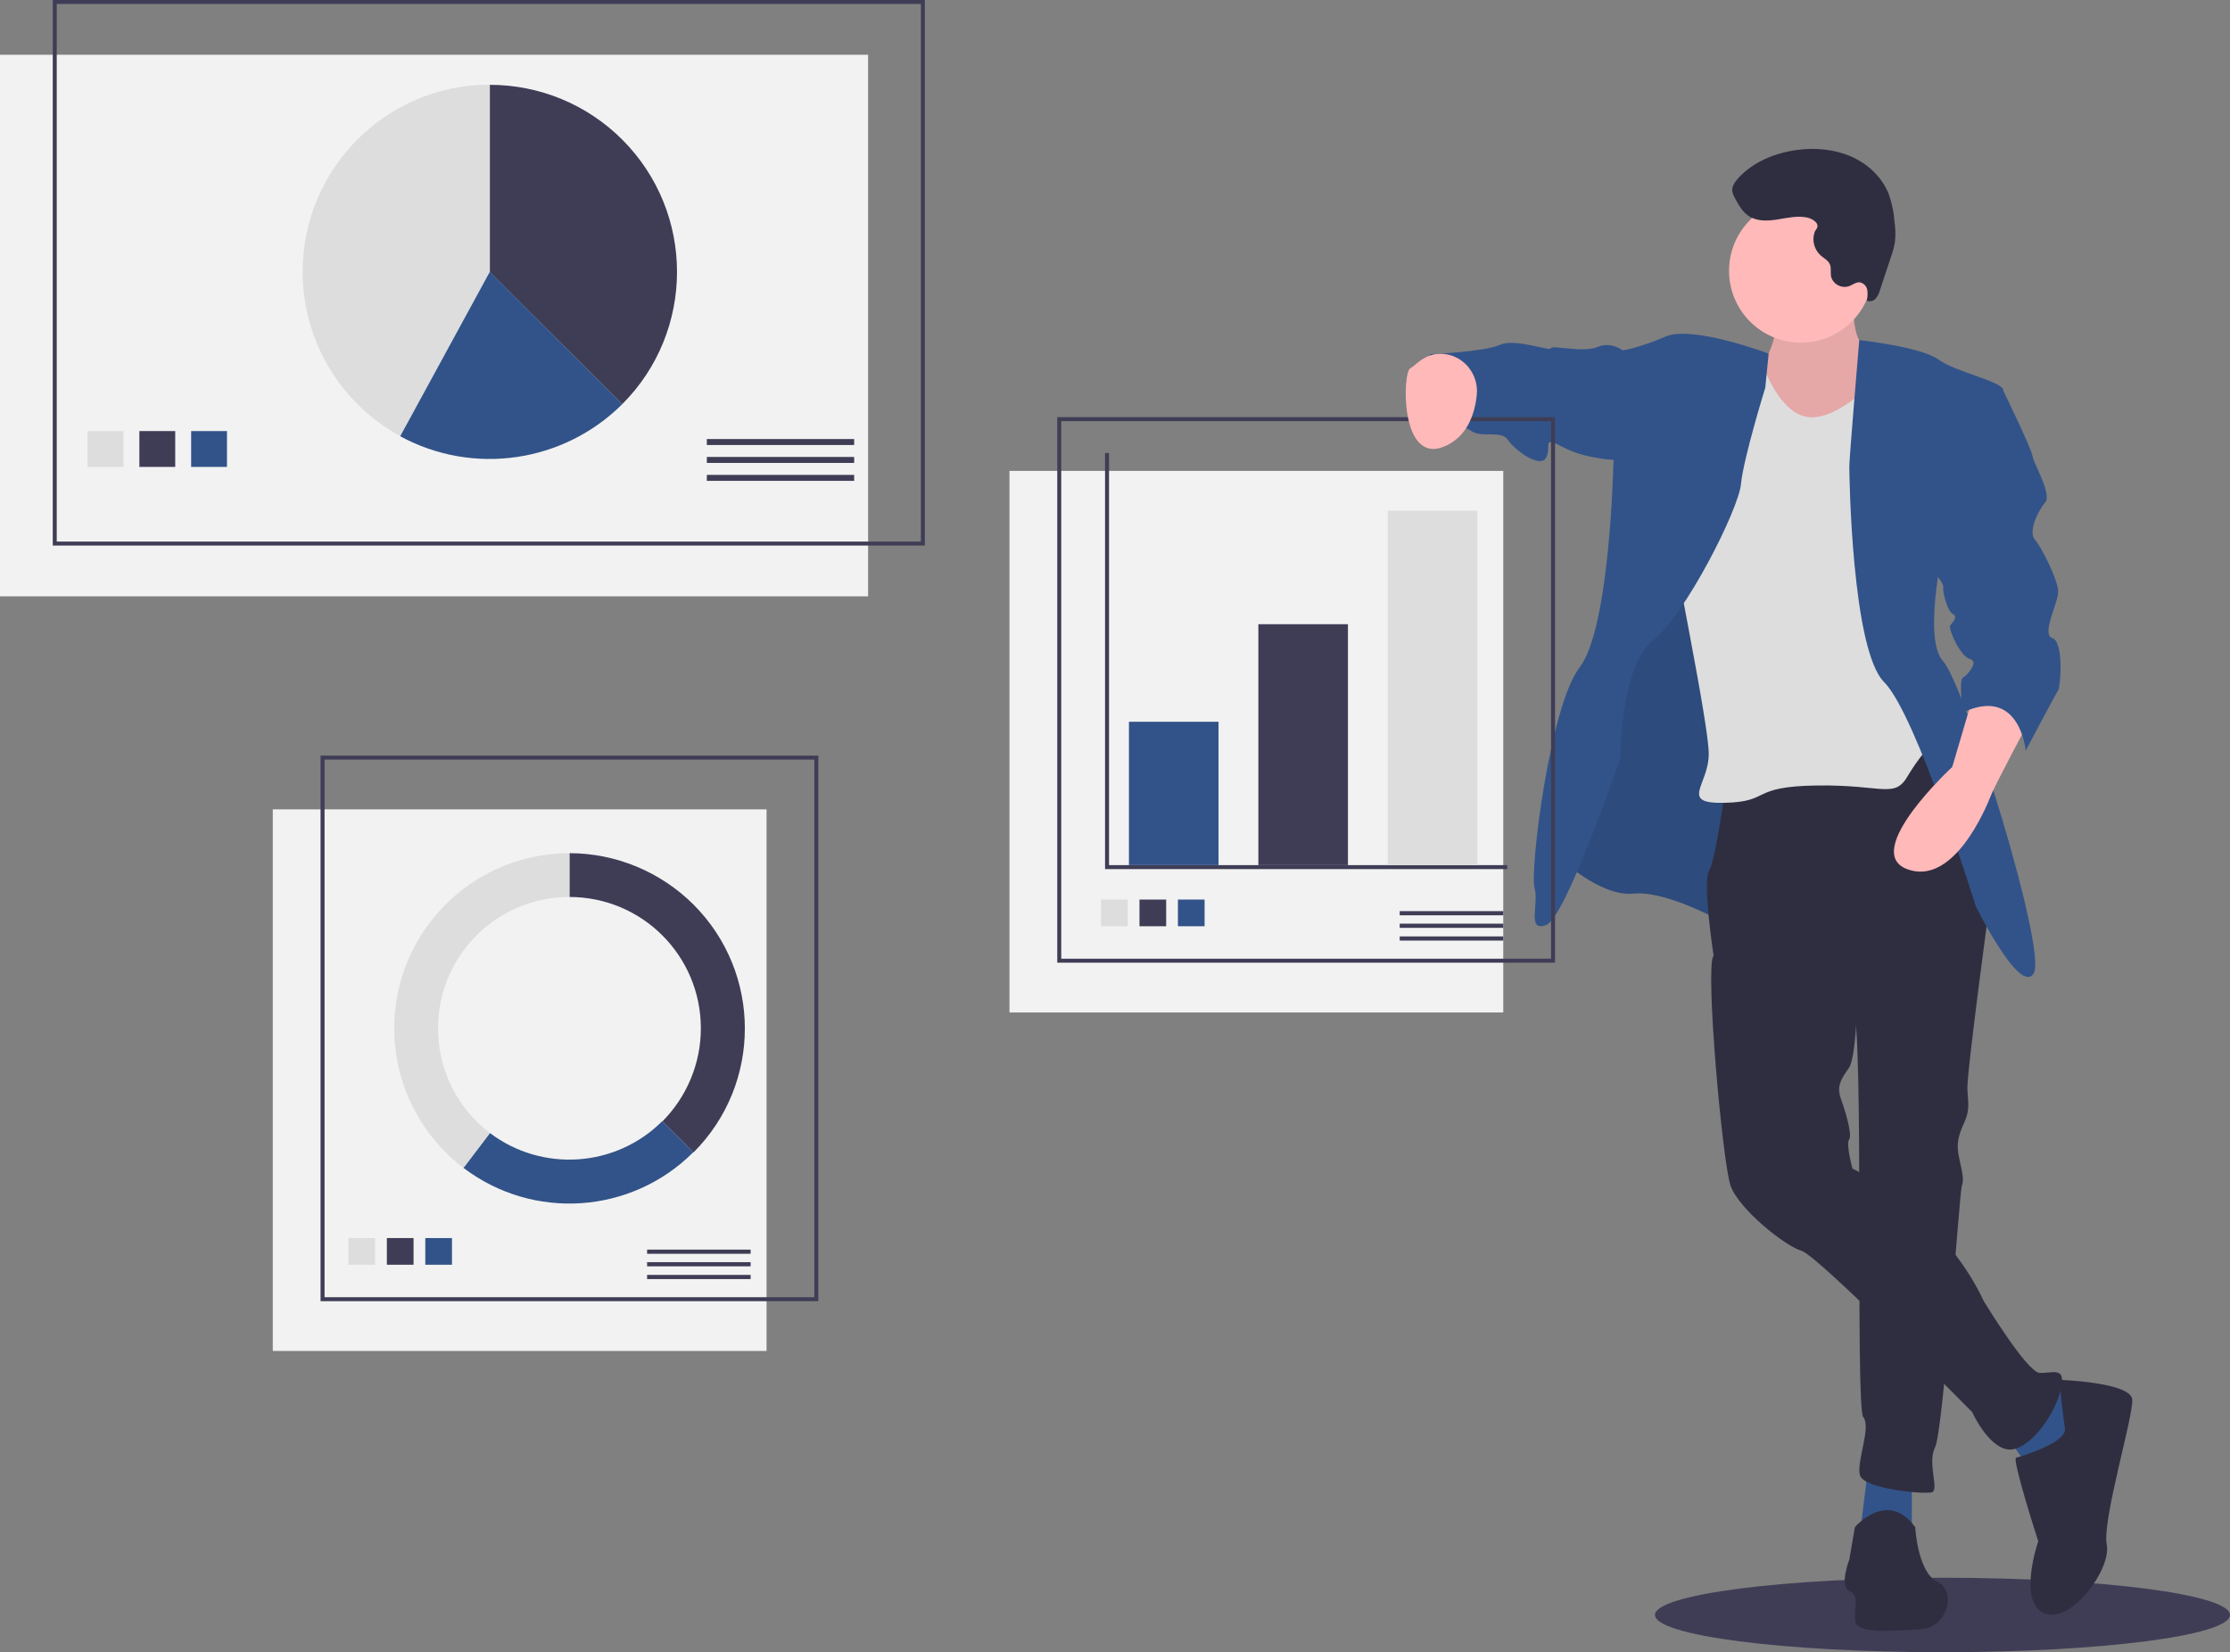<?xml version="1.0" encoding="utf-8"?>
<!-- Generator: Adobe Illustrator 25.1.0, SVG Export Plug-In . SVG Version: 6.00 Build 0)  -->
<svg version="1.1" id="fa973782-3a18-4630-a762-87130b613ac3"
	 xmlns="http://www.w3.org/2000/svg" xmlns:xlink="http://www.w3.org/1999/xlink" x="0px" y="0px" viewBox="0 0 1120 829.8"
	 style="enable-background:new 0 0 1120 829.8;" xml:space="preserve">
<rect x="0" y="0" width="1120" height="829.8" fill="#808080" stroke="none"/>
<style type="text/css">
	.st0{fill:#3F3D56;}
	.st1{fill:#F2F2F2;}
	.st2{fill:none;stroke:#3F3D56;stroke-width:2;stroke-miterlimit:10;}
	.st3{fill:#DDDDDD;}
	.st4{fill:#325389;}
	.st5{fill:#FFB9B9;}
	.st6{opacity:0.1;enable-background:new    ;}
	.st7{fill:#2F2E41;}
</style>
<ellipse class="st0" cx="975.6" cy="811.1" rx="144.4" ry="18.7"/>
<rect y="27.5" class="st1" width="436" height="272"/>
<rect x="27.5" y="1" class="st2" width="436" height="272"/>
<path class="st0" d="M312.5,203c36.7-36.7,36.7-96.2,0-132.9c-17.6-17.6-41.5-27.5-66.5-27.5v94L312.5,203z"/>
<path class="st3" d="M246,42.5c-51.9,0-94,42.1-94,94c0,34.4,18.8,66.1,49,82.5l45-82.6V42.5z"/>
<path class="st4" d="M312.5,203L246,136.5l-45,82.6C237.6,239,283,232.4,312.5,203L312.5,203z"/>
<rect x="44" y="216.5" class="st3" width="18" height="18"/>
<rect x="70" y="216.5" class="st0" width="18" height="18"/>
<rect x="96" y="216.5" class="st4" width="18" height="18"/>
<rect x="355" y="220.5" class="st0" width="74" height="3"/>
<rect x="355" y="229.5" class="st0" width="74" height="3"/>
<rect x="355" y="238.5" class="st0" width="74" height="3"/>
<rect x="137" y="406.5" class="st1" width="248" height="272"/>
<rect x="162" y="380.5" class="st2" width="248" height="272"/>
<rect x="175" y="621.8" class="st3" width="13.4" height="13.4"/>
<rect x="194.3" y="621.8" class="st0" width="13.4" height="13.4"/>
<rect x="213.6" y="621.8" class="st4" width="13.4" height="13.4"/>
<rect x="325" y="627.6" class="st0" width="52" height="2.1"/>
<rect x="325" y="633.9" class="st0" width="52" height="2.1"/>
<rect x="325" y="640.3" class="st0" width="52" height="2.1"/>
<path class="st0" d="M286,428.5v22c36.5,0,66,29.5,66,66c0,17.5-7,34.3-19.3,46.7l15.6,15.6c34.4-34.4,34.4-90.1,0-124.5
	C331.7,437.8,309.3,428.5,286,428.5z"/>
<path class="st4" d="M348.2,578.7l-15.6-15.6c-23.3,23.3-60.3,25.8-86.6,5.9l-13.3,17.5C267.8,613.2,317.1,609.8,348.2,578.7z"/>
<path class="st3" d="M220,516.5c0-36.5,29.5-66,66-66v-22c-48.6,0-88,39.4-88,88c0,27.5,12.9,53.4,34.8,70.1l13.3-17.5
	C229.6,556.6,220,537.1,220,516.5z"/>
<path class="st5" d="M931.6,141c0,0-4.1,30.3,6.4,33.8s7.6,30.3,7.6,30.3L914.1,229l-28,2.3l-7-36.1l4.1-9.3c0,0,15.7-18.7,4.7-37.9
	S931.6,141,931.6,141z"/>
<path class="st6" d="M931.6,141c0,0-4.1,30.3,6.4,33.8s7.6,30.3,7.6,30.3L914.1,229l-28,2.3l-7-36.1l4.1-9.3c0,0,15.7-18.7,4.7-37.9
	S931.6,141,931.6,141z"/>
<path class="st4" d="M902.5,377.1l-36.7,86.3c0,0-28.6-16.3-45.5-14.6s-37.9-18.7-37.9-18.7l21-101.4l39.1-107.8l54.2,34.4
	L902.5,377.1z"/>
<path class="st6" d="M902.5,377.1l-36.7,86.3c0,0-28.6-16.3-45.5-14.6s-37.9-18.7-37.9-18.7l21-101.4l39.1-107.8l54.2,34.4
	L902.5,377.1z"/>
<polygon class="st4" points="960.2,743.7 960.2,771.7 934,771.7 938,739 "/>
<polygon class="st4" points="1028.4,695.3 1047.6,707 1033.6,739 1019.1,737.3 1005.1,717.5 "/>
<path class="st7" d="M965.4,368.9l34.4,81c0,0-12.2,89.8-11.7,97.3s1.2,10.5-1.7,16.9s-4.1,10.5-2.3,18.1c1.7,7.6,2.3,10.5,1.2,13.4
	s-9.3,123-13.4,131.2s2.3,21.6-1.7,22.7s-34.4-1.7-36.1-8.7s5.8-23.9,1.7-29.1s0.6-194.1-5.2-206.9s-69.9-24.5-69.9-24.5
	s-5.8-37.3-2.3-43.1s8.2-42.6,8.2-42.6L965.4,368.9z"/>
<path class="st7" d="M931.6,767c0,0,16.3-19.2,30.3,0c0,0,1.2,22.7,11.1,27.4s5.2,23.3-8.7,23.9s-32.1,2.9-32.6-4.7
	s2.3-12.2-2.9-14.6s0-15.7,0-15.7L931.6,767z"/>
<path class="st7" d="M933.4,488.4c0,0-0.6,42-4.7,47.8s-6.4,9.3-4.1,15.7s5.8,18.1,4.1,20.4s1.7,14.6,1.7,14.6s44.9,21.6,65.9,66.5
	c0,0,21.6,35.6,28,36.1s14-4.1,10.5,9.3s-16.9,30.9-26.8,29.1s-17.5-18.7-17.5-18.7s-77.5-78.7-85.7-81s-31.5-21-35.6-32.6
	s-12.8-109-8.7-115.4s19.2-15.2,19.2-15.2L933.4,488.4z"/>
<path class="st7" d="M1034.2,693c0,0,36.1,1.2,36.7,9.9s-15.2,60.6-12.8,72.9s-18.1,40.2-31.5,34.4s-2.9-36.1-2.9-36.1
	s-13.4-41.4-11.1-42s25.6-7.6,24.5-14.6S1034.2,693,1034.2,693z"/>
<circle class="st5" cx="904.5" cy="136" r="36.1"/>
<path class="st3" d="M941,191.7c0,0-19.8,21-34.4,17.5s-22.2-28.6-22.2-28.6l-26.2-4.7c0,0-18.7,82.8-18.7,90.9
	s18.7,96.2,18.7,111.9s-15.2,25.1,8.2,24.5s12.2-8.2,46-8.7s39.1,7,46-5.2c4.8-8,10.7-15.2,17.5-21.6l-12.2-43.1l-1.7-121.8
	c0,0-14.9-29.1-21.8-26.8C940.2,176,943.9,188.8,941,191.7z"/>
<path class="st4" d="M933.8,170.8c0,0,31.1,3.4,39.8,9.8s33.2,11.1,32.6,15.7s-28.6,71.1-28.6,71.1s-12.8,52.5-1.7,64.7
	s52.5,145.7,45.5,156.8s-29.1-33.8-29.1-33.8s-29.7-96.2-46-112.5s-17.5-104.3-17.5-108.4S933.8,170.8,933.8,170.8z"/>
<path class="st4" d="M888.3,177.6c0,0-38.3-14.4-51.7-8.6s-21.6,7-21.6,7l-4.7,57.1c0,0-1.7,82.2-16.9,102s-25.1,102.6-22.7,110.8
	s-4.1,22.2,5.8,18.7s37.3-83.9,37.3-83.9s0-46,16.3-58.9s43.1-65.9,44.3-78.7s12.2-48.4,12.2-48.4L888.3,177.6z"/>
<path class="st5" d="M1019.6,361.3c0,0-17.5,32.6-19.8,38.5s-18.7,45.5-42,36.7s22.7-51.3,22.7-51.3l10.5-35.6
	C991.1,349.7,1018.5,343.8,1019.6,361.3z"/>
<path class="st4" d="M820.9,176H815c0,0-5.8-4.7-12.8-1.7s-23.3-1.2-23.3,0.6s-18.1-5.2-25.6-1.7s-35,4.7-35,4.7s-11.1,28-3.5,33.2
	s18.7,1.2,23.9,5.2s15.2-0.6,18.7,4.7c3.5,5.2,16.3,14.6,19.2,8.7s-2.9-11.1,9.3-4.7c12.2,6.4,31.5,6.4,31.5,6.4L820.9,176z"/>
<path class="st7" d="M907.8,109.3c-4.9-1.1-10,0.1-14.9,0.9s-10.4,1.1-14.6-1.7c-3.1-2-5-5.4-6.8-8.7c-0.7-1.2-1.2-2.5-1.5-3.8
	c-0.2-2.4,1.3-4.6,2.9-6.4c7.5-8.3,18.6-12.8,29.7-14.3c9.1-1.2,18.6-0.4,27.1,3.3s15.7,10.5,19,19.1c1.5,4.4,2.5,9,2.8,13.6
	c0.5,3.4,0.6,6.9,0.2,10.3c-0.4,2.5-1.1,5-2,7.5l-5.5,16.6c-0.4,1.6-1.1,3-2.2,4.3c-1.1,1.3-2.9,1.6-4.4,1c0.4-1.8,0.5-3.7,0.2-5.5
	c-0.4-1.9-1.8-3.3-3.7-3.7c-2-0.2-3.8,1.4-5.7,2c-3.7,1.1-7.6-1-8.7-4.7c-0.1-0.2-0.1-0.4-0.1-0.5c-0.3-1.9,0.2-3.9-0.5-5.7
	c-0.8-2.1-3.1-3.2-4.8-4.7c-3.1-2.9-4.3-7.3-3-11.4c0.4-1.4,1.7-2,1.5-3.6C912.6,111.2,909.5,109.7,907.8,109.3z"/>
<rect x="507" y="236.5" class="st1" width="248" height="272"/>
<rect x="532" y="210.5" class="st2" width="248" height="272"/>
<polyline class="st2" points="556,227.5 556,435.5 757,435.5 "/>
<rect x="567" y="362.5" class="st4" width="45" height="72"/>
<rect x="632" y="313.5" class="st0" width="45" height="121"/>
<rect x="697" y="256.5" class="st3" width="45" height="178"/>
<rect x="553" y="451.8" class="st3" width="13.4" height="13.4"/>
<rect x="572.3" y="451.8" class="st0" width="13.4" height="13.4"/>
<rect x="591.6" y="451.8" class="st4" width="13.4" height="13.4"/>
<rect x="703" y="457.6" class="st0" width="52" height="2.1"/>
<rect x="703" y="463.9" class="st0" width="52" height="2.1"/>
<rect x="703" y="470.3" class="st0" width="52" height="2.1"/>
<path class="st5" d="M724.3,177.7c10.6,0.5,18.5,10.1,17.4,20.7c-1,9.6-4.9,21.5-17,26.1c-21.6,8.2-20.4-37.9-16.3-39.6
	C711.1,183.6,715.4,177.3,724.3,177.7z"/>
<path class="st4" d="M999.8,193.3l6.4,3.1c0,0,14,28.6,14.6,32.6s9.9,19.2,6.4,23.3s-8.7,14.6-5.2,18.7s11.7,20.4,11.7,26.2
	s-8.7,21.6-2.9,23.3s4.1,24.5,2.9,26.2s-16.3,30.3-16.3,30.3s-2.9-32.6-31.5-19.2c0,0-2.3-16.3,0-17.5c2.3-1.2,8.2-8.2,3.5-9.3
	s-11.1-15.2-9.9-16.9s4.1-4.1,1.2-5.8s-5.2-11.7-4.7-13.4s-6.4-9.9-6.4-9.9L999.8,193.3z"/>
</svg>
